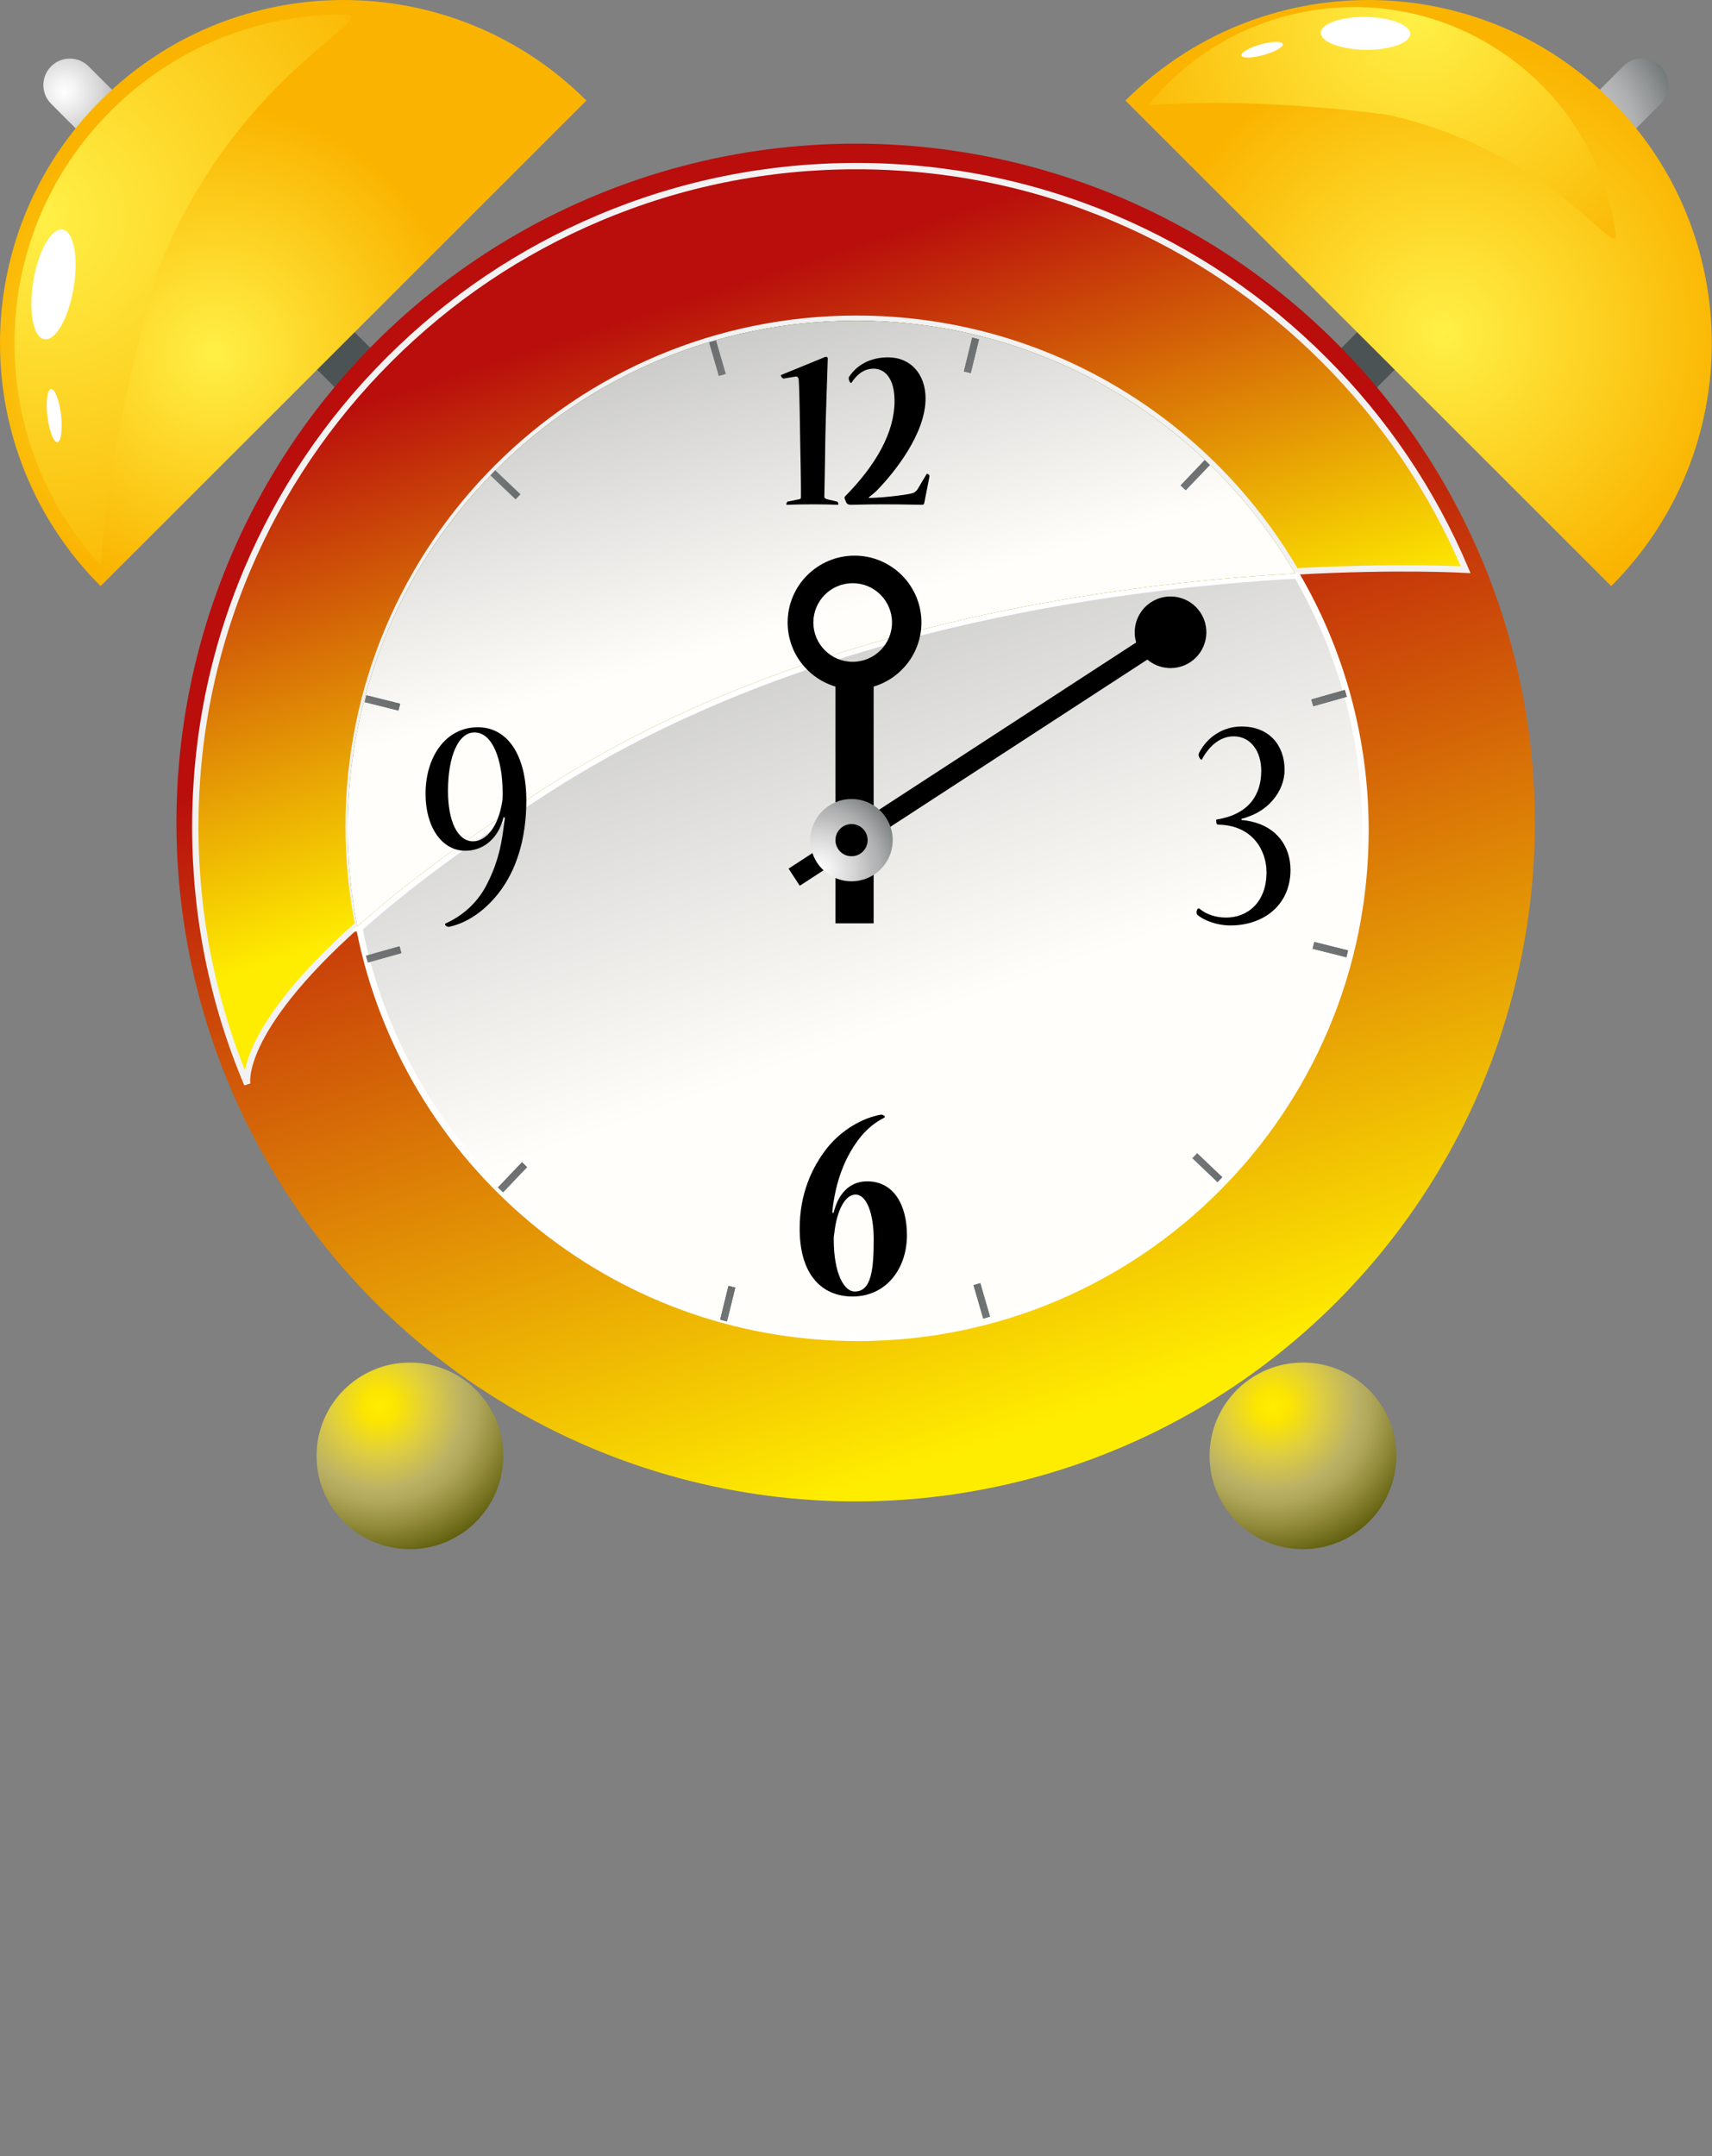 <?xml version="1.0" encoding="UTF-8" standalone="no"?>
<!DOCTYPE svg PUBLIC "-//W3C//DTD SVG 1.1//EN" "http://www.w3.org/Graphics/SVG/1.1/DTD/svg11.dtd">
<svg width="100%" height="100%" viewBox="0 0 270 340" version="1.1" xmlns="http://www.w3.org/2000/svg" xmlns:xlink="http://www.w3.org/1999/xlink" xml:space="preserve" xmlns:serif="http://www.serif.com/" style="fill-rule:evenodd;clip-rule:evenodd;">
    <rect x="0" y="0" width="270" height="340" fill="#808080" stroke="none"/>
    <g id="Artboard1" transform="matrix(1,0,0,1.39,0,0)">
        <rect x="0" y="0" width="269.97" height="244.45" style="fill:none;"/>
        <clipPath id="_clip1">
            <rect x="0" y="0" width="269.97" height="244.45"/>
        </clipPath>
        <g clip-path="url(#_clip1)">
            <g transform="matrix(1,0,0,0.719,0,0)">
                <path d="M77.971,74.459C79.604,76.092 79.604,78.739 77.971,80.371C76.338,82.004 73.692,82.004 72.06,80.371L8.061,16.379C6.428,14.746 6.428,12.1 8.061,10.467C9.694,8.834 12.34,8.834 13.973,10.467L77.971,74.459Z" style="fill:url(#_Radial2);fill-rule:nonzero;"/>
            </g>
            <g transform="matrix(1,0,0,0.719,0,0)">
                <path d="M92.482,15.869C71.325,-5.287 37.024,-5.287 15.867,15.869C-5.289,37.02 -5.289,71.322 15.867,92.479L92.482,15.869Z" style="fill:url(#_Radial3);fill-rule:nonzero;"/>
            </g>
            <g transform="matrix(1,0,0,0.719,0,0)">
                <path d="M15.901,89.212C7.104,79.622 2.285,67.267 2.285,54.171C2.285,40.311 7.683,27.28 17.483,17.485C27.284,7.683 40.315,2.287 54.174,2.287C61.238,2.287 36.979,11.373 24.708,43.164C16.621,71.405 15.901,89.212 15.901,89.212Z" style="fill:url(#_Radial4);fill-rule:nonzero;"/>
            </g>
            <g transform="matrix(0.987,0.118,-0.164,0.71,-2.74,-15.415)">
                <ellipse cx="21.876" cy="63.523" rx="3.223" ry="8.764" style="fill:white;"/>
            </g>
            <g transform="matrix(0.993,-0.085,0.119,0.714,-23.27,-11.154)">
                <ellipse cx="21.949" cy="84.271" rx="1.08" ry="4.217" style="fill:white;"/>
            </g>
            <g transform="matrix(1,0,0,0.719,0,0)">
                <path d="M191.999,74.459C190.366,76.092 190.366,78.739 191.999,80.371C193.632,82.004 196.278,82.004 197.91,80.371L261.908,16.379C263.541,14.746 263.541,12.1 261.908,10.467C260.275,8.834 257.629,8.834 255.996,10.467L191.999,74.459Z" style="fill:url(#_Radial5);fill-rule:nonzero;"/>
            </g>
            <g transform="matrix(1,0,0,0.719,0,0)">
                <path d="M177.489,15.869C198.646,-5.287 232.947,-5.287 254.104,15.869C275.26,37.02 275.26,71.322 254.104,92.479L177.489,15.869Z" style="fill:url(#_Radial6);fill-rule:nonzero;"/>
            </g>
            <g transform="matrix(1,0,0,0.719,0,0)">
                <path d="M181.069,16.647C187.63,8.499 196.866,3.178 207.272,1.598C218.288,-0.075 229.294,2.642 238.266,9.247C247.239,15.852 253.101,25.552 254.774,36.566C255.627,42.18 245.477,24 218.726,18.089C195.307,15.069 181.069,16.647 181.069,16.647Z" style="fill:url(#_Radial7);fill-rule:nonzero;"/>
            </g>
            <g transform="matrix(-0.014,0.719,-1,-0.01,242.628,-160.536)">
                <ellipse cx="228.878" cy="24.075" rx="2.591" ry="7.045" style="fill:white;"/>
            </g>
            <g transform="matrix(0.267,0.693,-0.964,0.192,168.019,-146.666)">
                <ellipse cx="212.398" cy="26.637" rx="0.868" ry="3.39" style="fill:white;"/>
            </g>
            <g transform="matrix(1,0,0,0.719,-13.423,-13.457)">
                <circle cx="148.369" cy="148.5" r="107.119" style="fill:url(#_Linear8);"/>
            </g>
            <g transform="matrix(1,0,0,0.719,0,0)">
                <path d="M231.148,89.894C225.897,77.478 218.377,66.327 208.801,56.75C199.224,47.172 188.073,39.654 175.657,34.402C162.803,28.966 149.148,26.21 135.07,26.21C120.992,26.21 107.338,28.966 94.484,34.402C82.068,39.654 70.916,47.173 61.339,56.75C51.763,66.327 44.244,77.478 38.992,89.894C33.555,102.747 30.8,116.403 30.8,130.48C30.8,144.556 33.556,158.212 38.992,171.066C38.992,171.066 37.311,162.943 56.479,145.847C55.5,140.841 54.981,135.671 54.981,130.379C54.981,86.146 90.836,50.289 135.069,50.289C164.646,50.289 190.474,66.323 204.345,90.171C220.626,89.264 231.148,89.894 231.148,89.894Z" style="fill:url(#_Linear9);fill-rule:nonzero;stroke:rgb(242,242,242);stroke-width:1px;"/>
            </g>
            <g transform="matrix(1,0,0,0.719,0,0)">
                <path d="M56.359,146.16C63.566,182.988 96.009,210.781 134.949,210.781C179.182,210.781 215.038,174.924 215.038,130.692C215.038,116.036 211.099,102.301 204.225,90.484C174.68,92.13 126.168,98.84 87.146,123.573C73.301,132.349 63.416,139.862 56.355,146.16L56.359,146.16Z" style="fill:url(#_Linear10);fill-rule:nonzero;"/>
            </g>
            <g transform="matrix(1,0,0,0.719,0,0)">
                <path d="M56.676,146.48C63.883,183.309 96.326,211.101 135.267,211.101C179.499,211.101 215.355,175.244 215.355,131.012C215.355,116.356 211.416,102.621 204.542,90.804C174.997,92.45 126.485,99.16 87.463,123.893C73.619,132.668 63.732,140.182 56.672,146.48L56.676,146.48Z" style="fill:url(#_Linear11);fill-rule:nonzero;stroke:white;stroke-width:1px;"/>
            </g>
            <g transform="matrix(1,0,0,0.719,0,0)">
                <path d="M134.949,50.603C90.717,50.603 54.861,86.46 54.861,130.693C54.861,135.985 55.38,141.155 56.359,146.161C63.42,139.863 73.305,132.349 87.15,123.574C126.169,98.841 174.68,92.131 204.229,90.485C190.358,66.637 164.53,50.603 134.953,50.603L134.949,50.603Z" style="fill:url(#_Linear12);fill-rule:nonzero;"/>
            </g>
            <g transform="matrix(1,0,0,0.719,0,0)">
                <path d="M134.949,50.603C90.717,50.603 54.861,86.46 54.861,130.693C54.861,135.985 55.38,141.155 56.359,146.161C63.42,139.863 73.305,132.349 87.15,123.574C126.169,98.841 174.68,92.131 204.229,90.485C190.358,66.637 164.53,50.603 134.953,50.603L134.949,50.603Z" style="fill:url(#_Linear13);fill-rule:nonzero;"/>
            </g>
            <g transform="matrix(1,0,0,0.719,0,0)">
                <path d="M134.949,50.603C90.717,50.603 54.861,86.46 54.861,130.693C54.861,135.985 55.38,141.155 56.359,146.161C63.42,139.863 73.305,132.349 87.15,123.574C126.169,98.841 174.68,92.131 204.229,90.485C190.358,66.637 164.53,50.603 134.953,50.603L134.949,50.603Z" style="fill:url(#_Linear14);fill-rule:nonzero;"/>
            </g>
            <g transform="matrix(1,0,0,0.719,-13.423,-13.457)">
                <path d="M126.339,72.431L127.869,77.709L126.799,78.02L125.269,72.742L126.339,72.431Z" style="fill:url(#_Radial15);fill-rule:nonzero;"/>
                <path d="M168.029,221.18L169.559,226.46L168.489,226.77L166.959,221.49L168.029,221.18Z" style="fill:url(#_Radial16);fill-rule:nonzero;"/>
            </g>
            <g transform="matrix(1,0,0,0.719,-13.423,-13.457)">
                <path d="M167.829,72.254L166.519,77.59L165.439,77.324L166.749,71.987L167.829,72.254Z" style="fill:url(#_Radial17);fill-rule:nonzero;"/>
                <path d="M129.389,221.88L128.079,227.22L126.999,226.95L128.309,221.61L129.389,221.88Z" style="fill:url(#_Radial18);fill-rule:nonzero;"/>
            </g>
            <g transform="matrix(1,0,0,0.719,-13.423,-13.457)">
                <path d="M204.218,92.091L200.429,96.07L199.619,95.301L203.418,91.322L204.218,92.091Z" style="fill:url(#_Radial19);fill-rule:nonzero;"/>
                <path d="M96.551,202.87L92.759,206.85L91.952,206.08L95.744,202.1L96.551,202.87Z" style="fill:url(#_Radial20);fill-rule:nonzero;"/>
            </g>
            <g transform="matrix(1,0,0,0.719,-13.423,-13.457)">
                <path d="M225.828,128.661L220.538,130.151L220.228,129.081L225.518,127.581L225.828,128.661Z" style="fill:url(#_Radial21);fill-rule:nonzero;"/>
                <path d="M76.729,169.1L71.439,170.59L71.137,169.52L76.428,168.03L76.729,169.1Z" style="fill:url(#_Radial22);fill-rule:nonzero;"/>
            </g>
            <g transform="matrix(1,0,0,0.719,-13.423,-13.457)">
                <path d="M225.758,169.76L220.428,168.42L220.698,167.34L226.028,168.68L225.758,169.76Z" style="fill:url(#_Radial23);fill-rule:nonzero;"/>
                <path d="M76.263,130.831L70.93,129.501L71.2,128.421L76.532,129.751L76.263,130.831Z" style="fill:url(#_Radial24);fill-rule:nonzero;"/>
            </g>
            <g transform="matrix(1,0,0,0.719,-13.423,-13.457)">
                <path d="M205.438,205.26L201.459,201.47L202.229,200.66L206.208,204.46L205.438,205.26Z" style="fill:url(#_Radial25);fill-rule:nonzero;"/>
                <path d="M94.733,97.513L90.758,93.718L91.526,92.912L95.503,96.707L94.733,97.513Z" style="fill:url(#_Radial26);fill-rule:nonzero;"/>
            </g>
            <g transform="matrix(1,0,0,0.719,-13.423,-13.457)">
                <path d="M225.758,169.76L220.428,168.42L220.698,167.34L226.028,168.68L225.758,169.76Z" style="fill:url(#_Radial27);fill-rule:nonzero;"/>
                <path d="M76.263,130.831L70.93,129.501L71.2,128.421L76.532,129.751L76.263,130.831Z" style="fill:url(#_Radial28);fill-rule:nonzero;"/>
            </g>
            <g transform="matrix(1,0,0,0.719,-13.423,-13.457)">
                <path d="M225.828,128.661L220.538,130.151L220.228,129.081L225.518,127.581L225.828,128.661Z" style="fill:url(#_Radial29);fill-rule:nonzero;"/>
                <path d="M76.729,169.1L71.439,170.59L71.137,169.52L76.428,168.03L76.729,169.1Z" style="fill:url(#_Radial30);fill-rule:nonzero;"/>
            </g>
            <g transform="matrix(1,0,0,0.719,-13.423,-13.457)">
                <path d="M204.218,92.091L200.429,96.07L199.619,95.301L203.418,91.322L204.218,92.091Z" style="fill:url(#_Radial31);fill-rule:nonzero;"/>
                <path d="M96.551,202.87L92.759,206.85L91.952,206.08L95.744,202.1L96.551,202.87Z" style="fill:url(#_Radial32);fill-rule:nonzero;"/>
            </g>
            <g transform="matrix(1,0,0,0.719,-13.423,-13.457)">
                <path d="M167.829,72.254L166.519,77.59L165.439,77.324L166.749,71.987L167.829,72.254Z" style="fill:url(#_Radial33);fill-rule:nonzero;"/>
                <path d="M129.389,221.88L128.079,227.22L126.999,226.95L128.309,221.61L129.389,221.88Z" style="fill:url(#_Radial34);fill-rule:nonzero;"/>
            </g>
            <g transform="matrix(1,0,0,0.719,-13.423,-13.457)">
                <path d="M126.339,72.431L127.869,77.709L126.799,78.02L125.269,72.742L126.339,72.431Z" style="fill:url(#_Radial35);fill-rule:nonzero;"/>
                <path d="M168.029,221.18L169.559,226.46L168.489,226.77L166.959,221.49L168.029,221.18Z" style="fill:url(#_Radial36);fill-rule:nonzero;"/>
            </g>
            <g transform="matrix(1,0,0,0.719,0,0)">
                <path d="M134.769,87.673C128.943,87.673 124.219,92.396 124.219,98.221C124.219,102.999 127.398,107.033 131.754,108.33L131.754,145.688L137.782,145.688L137.782,108.33C142.138,107.033 145.317,102.999 145.317,98.221C145.318,92.396 140.595,87.673 134.769,87.673ZM134.476,104.423C131.051,104.423 128.275,101.647 128.275,98.221C128.275,94.796 131.051,92.019 134.476,92.019C137.902,92.019 140.678,94.796 140.678,98.221C140.679,101.647 137.902,104.423 134.476,104.423Z" style="fill-rule:nonzero;"/>
            </g>
            <g transform="matrix(1,0,0,0.719,0,0)">
                <path d="M187.689,104.501C190.304,102.798 191.044,99.297 189.341,96.682C187.639,94.066 184.138,93.327 181.522,95.03C179.378,96.426 178.495,99.032 179.186,101.367L124.367,137.056L126.129,139.762L180.947,104.074C182.805,105.649 185.544,105.897 187.689,104.501Z" style="fill-rule:nonzero;"/>
            </g>
            <g transform="matrix(1,0,0,0.719,-13.423,-13.457)">
                <circle cx="147.719" cy="151.28" r="6.493" style="fill:url(#_Radial37);"/>
            </g>
            <g transform="matrix(1,0,0,0.719,-13.423,-13.457)">
                <circle cx="147.719" cy="151.28" r="2.537"/>
            </g>
            <g transform="matrix(1,0,0,0.719,-13.423,-13.457)">
                <circle cx="78.07" cy="248.43" r="14.723" style="fill:url(#_Radial38);"/>
            </g>
            <g transform="matrix(1,0,0,0.719,-13.423,-13.457)">
                <path d="M137.019,78.442C136.864,78.481 136.669,78.209 136.592,78.053C136.553,77.975 136.592,77.898 136.669,77.859L143.506,75.062C143.584,75.023 143.661,75.023 143.7,75.023C143.894,75.023 143.971,75.14 143.971,75.295C143.971,75.489 143.621,85.395 143.583,87.959C143.544,91.882 143.428,96.816 143.428,97.126C143.428,97.437 144.01,97.515 144.282,97.592L145.447,97.864C145.564,97.903 145.641,98.097 145.641,98.291C145.641,98.33 145.602,98.369 145.525,98.369C144.748,98.33 143.31,98.291 141.756,98.291C139.931,98.291 138.299,98.33 137.522,98.369C137.445,98.369 137.445,98.33 137.445,98.291C137.445,98.174 137.522,97.903 137.639,97.864L139.154,97.553C139.387,97.514 139.737,97.475 139.737,97.242C139.776,96.426 139.659,89.589 139.621,88.346C139.582,86.987 139.543,80.888 139.388,78.596C139.349,78.324 139.194,78.091 138.921,78.13L137.019,78.442Z" style="fill-rule:nonzero;"/>
                <path d="M150.459,97.283C150.887,97.283 151.353,97.244 151.547,97.244C152.13,97.244 155.704,96.933 157.297,96.545C157.49,96.506 157.879,96.312 158.151,95.885L159.511,93.593C159.55,93.515 159.589,93.476 159.666,93.476C159.821,93.476 160.055,93.748 160.016,93.865L159.201,98.021C159.162,98.254 159.084,98.371 158.812,98.371C158.268,98.371 156.248,98.293 152.674,98.293C149.644,98.293 148.401,98.371 147.624,98.371C147.274,98.371 146.963,98.255 146.847,97.905C146.731,97.672 146.614,97.361 146.614,97.244C146.614,97.166 146.614,97.127 146.692,97.05C151.626,92.039 154.501,86.911 154.501,81.978C154.501,78.482 153.024,76.889 151.198,76.889C149.566,76.889 148.479,77.938 147.741,79.064C147.702,79.142 147.664,79.142 147.625,79.142C147.47,79.142 147.158,78.481 147.314,78.209C148.518,76.345 150.616,75.102 153.49,75.102C157.064,75.102 159.394,77.782 159.394,81.589C159.394,87.144 154.5,93.243 151.742,96.079C151.392,96.428 150.927,96.817 150.422,97.205L150.459,97.283Z" style="fill-rule:nonzero;"/>
            </g>
            <g transform="matrix(1,0,0,0.719,-13.423,-13.457)">
                <path d="M144.869,210.12C145.054,209.425 145.286,208.776 145.425,208.452C146.305,206.505 147.836,205.115 150.199,205.115C154.417,205.115 156.457,208.915 156.457,213.597C156.457,218.973 153.12,223.284 147.882,223.284C143.108,223.284 139.539,219.947 139.539,212.577C139.539,207.061 141.486,202.89 143.849,199.877C146.26,196.864 149.55,195.103 152.331,194.593C152.656,194.547 152.98,194.825 152.98,194.917C152.98,195.01 152.841,195.057 152.749,195.149C150.571,196.261 148.948,198.023 147.558,200.433C145.89,203.353 145.241,206.181 144.916,208.174C144.87,208.498 144.731,209.24 144.684,210.028L144.869,210.12ZM148.251,222.495C150.847,222.495 151.217,219.019 151.217,214.245C151.217,210.212 150.105,207.199 148.344,207.199C146.675,207.199 145.378,209.795 145.006,213.272C144.96,213.55 144.914,213.735 144.914,214.292C144.914,219.622 146.537,222.496 148.205,222.496L148.251,222.496L148.251,222.495Z" style="fill-rule:nonzero;"/>
            </g>
            <g transform="matrix(1,0,0,0.719,-13.423,-13.457)">
                <path d="M92.843,147.67C92.638,148.49 92.33,149.157 92.176,149.515C91.202,151.412 89.407,152.951 86.791,152.951C83.151,152.951 80.535,149.259 80.535,143.977C80.535,138.132 83.715,133.466 88.791,133.466C93.406,133.466 96.432,137.774 96.432,145.003C96.432,151.515 94.637,156.131 92.381,159.208C90.381,161.925 87.561,164.232 84.278,164.952C83.97,165.003 83.611,164.746 83.611,164.592C83.611,164.489 83.662,164.438 83.765,164.387C86.278,163.259 88.535,161.311 89.971,158.695C91.765,155.362 92.432,152.49 92.791,149.67C92.842,149.311 92.945,148.593 93.047,147.722L92.843,147.67ZM88.228,134.287C85.664,134.287 84.075,138.133 84.075,143.516C84.075,148.337 85.613,151.465 88.024,151.465C90.074,151.465 92.023,149.208 92.639,145.106C92.69,144.798 92.69,144.336 92.69,143.773C92.69,138.491 91.05,134.287 88.28,134.287L88.228,134.287Z" style="fill-rule:nonzero;"/>
            </g>
            <g transform="matrix(1,0,0,0.719,-13.423,-13.457)">
                <path d="M209.228,148.11C209.487,148.11 210.211,148.214 210.678,148.318C214.771,149.199 216.947,152.255 216.947,155.985C216.947,161.476 212.752,164.738 207.468,164.738C205.239,164.738 203.116,163.858 202.235,163.029C201.976,162.718 202.235,162.044 202.443,162.044C202.493,162.044 202.493,162.044 202.598,162.097C203.635,162.978 205.136,163.496 206.794,163.496C210.212,163.496 213.165,161.061 213.165,156.347C213.165,152.876 210.938,148.939 205.603,148.836C205.344,148.836 205.239,148.732 205.239,148.213C205.187,148.058 205.292,148.005 205.395,148.005C210.471,147.175 212.336,144.017 212.336,140.338C212.336,137.336 210.731,134.901 207.984,134.901C205.861,134.901 204.151,136.402 203.011,138.474C203.011,138.578 202.959,138.578 202.908,138.578C202.7,138.578 202.339,137.957 202.493,137.595C203.737,135.055 206.275,133.346 209.228,133.346C213.58,133.346 216.013,136.299 216.013,140.183C216.013,143.603 213.424,146.45 210.524,147.487C210.16,147.643 209.591,147.851 209.229,147.902L209.229,148.11L209.228,148.11Z" style="fill-rule:nonzero;"/>
            </g>
            <g transform="matrix(1,0,0,0.719,-13.423,-13.457)">
                <circle cx="218.908" cy="248.43" r="14.723" style="fill:url(#_Radial39);"/>
            </g>
        </g>
    </g>
    <defs>
        <radialGradient id="_Radial2" cx="0" cy="0" r="1" gradientUnits="userSpaceOnUse" gradientTransform="matrix(11.537,-11.537,11.537,11.537,10.097,14.393)"><stop offset="0" style="stop-color:rgb(238,235,233);stop-opacity:1"/><stop offset="0" style="stop-color:rgb(251,251,250);stop-opacity:1"/><stop offset="0" style="stop-color:white;stop-opacity:1"/><stop offset="0.12" style="stop-color:rgb(243,243,243);stop-opacity:1"/><stop offset="0.36" style="stop-color:rgb(212,212,212);stop-opacity:1"/><stop offset="0.52" style="stop-color:rgb(186,186,186);stop-opacity:1"/><stop offset="0.6" style="stop-color:rgb(175,176,177);stop-opacity:1"/><stop offset="0.73" style="stop-color:rgb(148,151,152);stop-opacity:1"/><stop offset="0.9" style="stop-color:rgb(105,111,112);stop-opacity:1"/><stop offset="1" style="stop-color:rgb(76,83,84);stop-opacity:1"/></radialGradient>
        <radialGradient id="_Radial3" cx="0" cy="0" r="1" gradientUnits="userSpaceOnUse" gradientTransform="matrix(-27.539,-27.539,27.539,-27.539,33.8,55.71)"><stop offset="0" style="stop-color:rgb(255,240,70);stop-opacity:1"/><stop offset="1" style="stop-color:rgb(250,180,0);stop-opacity:1"/></radialGradient>
        <radialGradient id="_Radial4" cx="0" cy="0" r="1" gradientUnits="userSpaceOnUse" gradientTransform="matrix(64.376,0,0,64.376,6.449,34.276)"><stop offset="0" style="stop-color:rgb(255,240,70);stop-opacity:1"/><stop offset="1" style="stop-color:rgb(250,180,0);stop-opacity:1"/></radialGradient>
        <radialGradient id="_Radial5" cx="0" cy="0" r="1" gradientUnits="userSpaceOnUse" gradientTransform="matrix(-20.148,-20.148,-20.148,20.148,241.417,23.564)"><stop offset="0" style="stop-color:rgb(238,235,233);stop-opacity:1"/><stop offset="0" style="stop-color:rgb(251,251,250);stop-opacity:1"/><stop offset="0" style="stop-color:white;stop-opacity:1"/><stop offset="0.12" style="stop-color:rgb(243,243,243);stop-opacity:1"/><stop offset="0.36" style="stop-color:rgb(212,212,212);stop-opacity:1"/><stop offset="0.52" style="stop-color:rgb(186,186,186);stop-opacity:1"/><stop offset="0.6" style="stop-color:rgb(175,176,177);stop-opacity:1"/><stop offset="0.73" style="stop-color:rgb(148,151,152);stop-opacity:1"/><stop offset="0.9" style="stop-color:rgb(105,111,112);stop-opacity:1"/><stop offset="1" style="stop-color:rgb(76,83,84);stop-opacity:1"/></radialGradient>
        <radialGradient id="_Radial6" cx="0" cy="0" r="1" gradientUnits="userSpaceOnUse" gradientTransform="matrix(32.886,-32.886,-32.886,-32.886,227.678,52.542)"><stop offset="0" style="stop-color:rgb(255,240,70);stop-opacity:1"/><stop offset="1" style="stop-color:rgb(250,180,0);stop-opacity:1"/></radialGradient>
        <radialGradient id="_Radial7" cx="0" cy="0" r="1" gradientUnits="userSpaceOnUse" gradientTransform="matrix(7.772,51.161,-51.161,7.772,223.554,2.452)"><stop offset="0" style="stop-color:rgb(255,240,70);stop-opacity:1"/><stop offset="1" style="stop-color:rgb(250,180,0);stop-opacity:1"/></radialGradient>
        <linearGradient id="_Linear8" x1="0" y1="0" x2="1" y2="0" gradientUnits="userSpaceOnUse" gradientTransform="matrix(-41.89,-129.629,129.629,-41.89,178.859,242.84)"><stop offset="0" style="stop-color:rgb(255,237,0);stop-opacity:1"/><stop offset="1" style="stop-color:rgb(185,14,12);stop-opacity:1"/></linearGradient>
        <linearGradient id="_Linear9" x1="0" y1="0" x2="1" y2="0" gradientUnits="userSpaceOnUse" gradientTransform="matrix(-24.64,-76.4,76.4,-24.64,132.583,123.451)"><stop offset="0" style="stop-color:rgb(255,237,0);stop-opacity:1"/><stop offset="1" style="stop-color:rgb(185,14,12);stop-opacity:1"/></linearGradient>
        <linearGradient id="_Linear10" x1="0" y1="0" x2="1" y2="0" gradientUnits="userSpaceOnUse" gradientTransform="matrix(-57.88,-191.138,191.138,-57.88,169.596,245.104)"><stop offset="0" style="stop-color:rgb(216,205,46);stop-opacity:1"/><stop offset="0.49" style="stop-color:rgb(153,163,61);stop-opacity:1"/><stop offset="0.62" style="stop-color:rgb(140,150,59);stop-opacity:1"/><stop offset="0.88" style="stop-color:rgb(109,116,52);stop-opacity:1"/><stop offset="1" style="stop-color:rgb(92,99,46);stop-opacity:1"/></linearGradient>
        <linearGradient id="_Linear11" x1="0" y1="0" x2="1" y2="0" gradientUnits="userSpaceOnUse" gradientTransform="matrix(-30.56,-86.752,86.752,-30.56,145.686,160.594)"><stop offset="0" style="stop-color:rgb(255,254,250);stop-opacity:1"/><stop offset="1" style="stop-color:rgb(186,186,186);stop-opacity:1"/></linearGradient>
        <linearGradient id="_Linear12" x1="0" y1="0" x2="1" y2="0" gradientUnits="userSpaceOnUse" gradientTransform="matrix(-57.87,-191.144,191.144,-57.87,168.756,245.364)"><stop offset="0" style="stop-color:rgb(216,205,46);stop-opacity:1"/><stop offset="0.49" style="stop-color:rgb(153,163,61);stop-opacity:1"/><stop offset="0.62" style="stop-color:rgb(140,150,59);stop-opacity:1"/><stop offset="0.88" style="stop-color:rgb(109,116,52);stop-opacity:1"/><stop offset="1" style="stop-color:rgb(92,99,46);stop-opacity:1"/></linearGradient>
        <linearGradient id="_Linear13" x1="0" y1="0" x2="1" y2="0" gradientUnits="userSpaceOnUse" gradientTransform="matrix(-37.37,-125.666,125.666,-37.37,139.196,148.254)"><stop offset="0" style="stop-color:rgb(216,205,46);stop-opacity:1"/><stop offset="0.49" style="stop-color:rgb(153,163,61);stop-opacity:1"/><stop offset="0.62" style="stop-color:rgb(140,150,59);stop-opacity:1"/><stop offset="0.88" style="stop-color:rgb(109,116,52);stop-opacity:1"/><stop offset="1" style="stop-color:rgb(92,99,46);stop-opacity:1"/></linearGradient>
        <linearGradient id="_Linear14" x1="0" y1="0" x2="1" y2="0" gradientUnits="userSpaceOnUse" gradientTransform="matrix(-17.26,-60.628,60.628,-17.26,124.796,98.995)"><stop offset="0" style="stop-color:rgb(255,254,250);stop-opacity:1"/><stop offset="1" style="stop-color:rgb(186,186,186);stop-opacity:1"/></linearGradient>
        <radialGradient id="_Radial15" cx="0" cy="0" r="1" gradientUnits="userSpaceOnUse" gradientTransform="matrix(39.656,-11.535,11.535,39.656,147.918,80.252)"><stop offset="0" style="stop-color:rgb(160,160,160);stop-opacity:1"/><stop offset="0.16" style="stop-color:rgb(149,150,151);stop-opacity:1"/><stop offset="0.44" style="stop-color:rgb(122,125,126);stop-opacity:1"/><stop offset="0.79" style="stop-color:rgb(78,83,84);stop-opacity:1"/><stop offset="1" style="stop-color:rgb(49,54,55);stop-opacity:1"/></radialGradient>
        <radialGradient id="_Radial16" cx="0" cy="0" r="1" gradientUnits="userSpaceOnUse" gradientTransform="matrix(39.642,-11.531,11.531,39.642,189.604,229.007)"><stop offset="0" style="stop-color:rgb(160,160,160);stop-opacity:1"/><stop offset="0.16" style="stop-color:rgb(149,150,151);stop-opacity:1"/><stop offset="0.44" style="stop-color:rgb(122,125,126);stop-opacity:1"/><stop offset="0.79" style="stop-color:rgb(78,83,84);stop-opacity:1"/><stop offset="1" style="stop-color:rgb(49,54,55);stop-opacity:1"/></radialGradient>
        <radialGradient id="_Radial17" cx="0" cy="0" r="1" gradientUnits="userSpaceOnUse" gradientTransform="matrix(40.084,9.88,-9.88,40.084,182.593,89.832)"><stop offset="0" style="stop-color:rgb(160,160,160);stop-opacity:1"/><stop offset="0.16" style="stop-color:rgb(149,150,151);stop-opacity:1"/><stop offset="0.44" style="stop-color:rgb(122,125,126);stop-opacity:1"/><stop offset="0.79" style="stop-color:rgb(78,83,84);stop-opacity:1"/><stop offset="1" style="stop-color:rgb(49,54,55);stop-opacity:1"/></radialGradient>
        <radialGradient id="_Radial18" cx="0" cy="0" r="1" gradientUnits="userSpaceOnUse" gradientTransform="matrix(40.053,9.872,-9.872,40.053,144.139,239.459)"><stop offset="0" style="stop-color:rgb(160,160,160);stop-opacity:1"/><stop offset="0.16" style="stop-color:rgb(149,150,151);stop-opacity:1"/><stop offset="0.44" style="stop-color:rgb(122,125,126);stop-opacity:1"/><stop offset="0.79" style="stop-color:rgb(78,83,84);stop-opacity:1"/><stop offset="1" style="stop-color:rgb(49,54,55);stop-opacity:1"/></radialGradient>
        <radialGradient id="_Radial19" cx="0" cy="0" r="1" gradientUnits="userSpaceOnUse" gradientTransform="matrix(29.865,28.462,-28.462,29.865,208.235,114.647)"><stop offset="0" style="stop-color:rgb(160,160,160);stop-opacity:1"/><stop offset="0.16" style="stop-color:rgb(149,150,151);stop-opacity:1"/><stop offset="0.44" style="stop-color:rgb(122,125,126);stop-opacity:1"/><stop offset="0.79" style="stop-color:rgb(78,83,84);stop-opacity:1"/><stop offset="1" style="stop-color:rgb(49,54,55);stop-opacity:1"/></radialGradient>
        <radialGradient id="_Radial20" cx="0" cy="0" r="1" gradientUnits="userSpaceOnUse" gradientTransform="matrix(29.864,28.462,-28.462,29.864,100.629,225.382)"><stop offset="0" style="stop-color:rgb(160,160,160);stop-opacity:1"/><stop offset="0.16" style="stop-color:rgb(149,150,151);stop-opacity:1"/><stop offset="0.44" style="stop-color:rgb(122,125,126);stop-opacity:1"/><stop offset="0.79" style="stop-color:rgb(78,83,84);stop-opacity:1"/><stop offset="1" style="stop-color:rgb(49,54,55);stop-opacity:1"/></radialGradient>
        <radialGradient id="_Radial21" cx="0" cy="0" r="1" gradientUnits="userSpaceOnUse" gradientTransform="matrix(11.201,39.737,-39.737,11.201,217.872,150.168)"><stop offset="0" style="stop-color:rgb(160,160,160);stop-opacity:1"/><stop offset="0.16" style="stop-color:rgb(149,150,151);stop-opacity:1"/><stop offset="0.44" style="stop-color:rgb(122,125,126);stop-opacity:1"/><stop offset="0.79" style="stop-color:rgb(78,83,84);stop-opacity:1"/><stop offset="1" style="stop-color:rgb(49,54,55);stop-opacity:1"/></radialGradient>
        <radialGradient id="_Radial22" cx="0" cy="0" r="1" gradientUnits="userSpaceOnUse" gradientTransform="matrix(11.201,39.737,-39.737,11.201,68.76,190.64)"><stop offset="0" style="stop-color:rgb(160,160,160);stop-opacity:1"/><stop offset="0.16" style="stop-color:rgb(149,150,151);stop-opacity:1"/><stop offset="0.44" style="stop-color:rgb(122,125,126);stop-opacity:1"/><stop offset="0.79" style="stop-color:rgb(78,83,84);stop-opacity:1"/><stop offset="1" style="stop-color:rgb(49,54,55);stop-opacity:1"/></radialGradient>
        <radialGradient id="_Radial23" cx="0" cy="0" r="1" gradientUnits="userSpaceOnUse" gradientTransform="matrix(-10.007,40.054,-40.054,-10.007,208.16,184.451)"><stop offset="0" style="stop-color:rgb(160,160,160);stop-opacity:1"/><stop offset="0.16" style="stop-color:rgb(149,150,151);stop-opacity:1"/><stop offset="0.44" style="stop-color:rgb(122,125,126);stop-opacity:1"/><stop offset="0.79" style="stop-color:rgb(78,83,84);stop-opacity:1"/><stop offset="1" style="stop-color:rgb(49,54,55);stop-opacity:1"/></radialGradient>
        <radialGradient id="_Radial24" cx="0" cy="0" r="1" gradientUnits="userSpaceOnUse" gradientTransform="matrix(-10.008,40.055,-40.055,-10.008,58.648,145.55)"><stop offset="0" style="stop-color:rgb(160,160,160);stop-opacity:1"/><stop offset="0.16" style="stop-color:rgb(149,150,151);stop-opacity:1"/><stop offset="0.44" style="stop-color:rgb(122,125,126);stop-opacity:1"/><stop offset="0.79" style="stop-color:rgb(78,83,84);stop-opacity:1"/><stop offset="1" style="stop-color:rgb(49,54,55);stop-opacity:1"/></radialGradient>
        <radialGradient id="_Radial25" cx="0" cy="0" r="1" gradientUnits="userSpaceOnUse" gradientTransform="matrix(-28.524,29.887,-29.887,-28.524,182.873,209.273)"><stop offset="0" style="stop-color:rgb(160,160,160);stop-opacity:1"/><stop offset="0.16" style="stop-color:rgb(149,150,151);stop-opacity:1"/><stop offset="0.44" style="stop-color:rgb(122,125,126);stop-opacity:1"/><stop offset="0.79" style="stop-color:rgb(78,83,84);stop-opacity:1"/><stop offset="1" style="stop-color:rgb(49,54,55);stop-opacity:1"/></radialGradient>
        <radialGradient id="_Radial26" cx="0" cy="0" r="1" gradientUnits="userSpaceOnUse" gradientTransform="matrix(-28.502,29.865,-29.865,-28.502,72.158,101.536)"><stop offset="0" style="stop-color:rgb(160,160,160);stop-opacity:1"/><stop offset="0.16" style="stop-color:rgb(149,150,151);stop-opacity:1"/><stop offset="0.44" style="stop-color:rgb(122,125,126);stop-opacity:1"/><stop offset="0.79" style="stop-color:rgb(78,83,84);stop-opacity:1"/><stop offset="1" style="stop-color:rgb(49,54,55);stop-opacity:1"/></radialGradient>
        <radialGradient id="_Radial27" cx="0" cy="0" r="1" gradientUnits="userSpaceOnUse" gradientTransform="matrix(-10.007,40.054,-40.054,-10.007,208.16,184.451)"><stop offset="0" style="stop-color:rgb(160,160,160);stop-opacity:1"/><stop offset="0.16" style="stop-color:rgb(149,150,151);stop-opacity:1"/><stop offset="0.44" style="stop-color:rgb(122,125,126);stop-opacity:1"/><stop offset="0.79" style="stop-color:rgb(78,83,84);stop-opacity:1"/><stop offset="1" style="stop-color:rgb(49,54,55);stop-opacity:1"/></radialGradient>
        <radialGradient id="_Radial28" cx="0" cy="0" r="1" gradientUnits="userSpaceOnUse" gradientTransform="matrix(-10.008,40.055,-40.055,-10.008,58.648,145.55)"><stop offset="0" style="stop-color:rgb(160,160,160);stop-opacity:1"/><stop offset="0.16" style="stop-color:rgb(149,150,151);stop-opacity:1"/><stop offset="0.44" style="stop-color:rgb(122,125,126);stop-opacity:1"/><stop offset="0.79" style="stop-color:rgb(78,83,84);stop-opacity:1"/><stop offset="1" style="stop-color:rgb(49,54,55);stop-opacity:1"/></radialGradient>
        <radialGradient id="_Radial29" cx="0" cy="0" r="1" gradientUnits="userSpaceOnUse" gradientTransform="matrix(11.201,39.737,-39.737,11.201,217.872,150.168)"><stop offset="0" style="stop-color:rgb(160,160,160);stop-opacity:1"/><stop offset="0.16" style="stop-color:rgb(149,150,151);stop-opacity:1"/><stop offset="0.44" style="stop-color:rgb(122,125,126);stop-opacity:1"/><stop offset="0.79" style="stop-color:rgb(78,83,84);stop-opacity:1"/><stop offset="1" style="stop-color:rgb(49,54,55);stop-opacity:1"/></radialGradient>
        <radialGradient id="_Radial30" cx="0" cy="0" r="1" gradientUnits="userSpaceOnUse" gradientTransform="matrix(11.201,39.737,-39.737,11.201,68.76,190.64)"><stop offset="0" style="stop-color:rgb(160,160,160);stop-opacity:1"/><stop offset="0.16" style="stop-color:rgb(149,150,151);stop-opacity:1"/><stop offset="0.44" style="stop-color:rgb(122,125,126);stop-opacity:1"/><stop offset="0.79" style="stop-color:rgb(78,83,84);stop-opacity:1"/><stop offset="1" style="stop-color:rgb(49,54,55);stop-opacity:1"/></radialGradient>
        <radialGradient id="_Radial31" cx="0" cy="0" r="1" gradientUnits="userSpaceOnUse" gradientTransform="matrix(29.865,28.462,-28.462,29.865,208.235,114.647)"><stop offset="0" style="stop-color:rgb(160,160,160);stop-opacity:1"/><stop offset="0.16" style="stop-color:rgb(149,150,151);stop-opacity:1"/><stop offset="0.44" style="stop-color:rgb(122,125,126);stop-opacity:1"/><stop offset="0.79" style="stop-color:rgb(78,83,84);stop-opacity:1"/><stop offset="1" style="stop-color:rgb(49,54,55);stop-opacity:1"/></radialGradient>
        <radialGradient id="_Radial32" cx="0" cy="0" r="1" gradientUnits="userSpaceOnUse" gradientTransform="matrix(29.864,28.462,-28.462,29.864,100.629,225.382)"><stop offset="0" style="stop-color:rgb(160,160,160);stop-opacity:1"/><stop offset="0.16" style="stop-color:rgb(149,150,151);stop-opacity:1"/><stop offset="0.44" style="stop-color:rgb(122,125,126);stop-opacity:1"/><stop offset="0.79" style="stop-color:rgb(78,83,84);stop-opacity:1"/><stop offset="1" style="stop-color:rgb(49,54,55);stop-opacity:1"/></radialGradient>
        <radialGradient id="_Radial33" cx="0" cy="0" r="1" gradientUnits="userSpaceOnUse" gradientTransform="matrix(40.084,9.88,-9.88,40.084,182.593,89.832)"><stop offset="0" style="stop-color:rgb(160,160,160);stop-opacity:1"/><stop offset="0.16" style="stop-color:rgb(149,150,151);stop-opacity:1"/><stop offset="0.44" style="stop-color:rgb(122,125,126);stop-opacity:1"/><stop offset="0.79" style="stop-color:rgb(78,83,84);stop-opacity:1"/><stop offset="1" style="stop-color:rgb(49,54,55);stop-opacity:1"/></radialGradient>
        <radialGradient id="_Radial34" cx="0" cy="0" r="1" gradientUnits="userSpaceOnUse" gradientTransform="matrix(40.053,9.872,-9.872,40.053,144.139,239.459)"><stop offset="0" style="stop-color:rgb(160,160,160);stop-opacity:1"/><stop offset="0.16" style="stop-color:rgb(149,150,151);stop-opacity:1"/><stop offset="0.44" style="stop-color:rgb(122,125,126);stop-opacity:1"/><stop offset="0.79" style="stop-color:rgb(78,83,84);stop-opacity:1"/><stop offset="1" style="stop-color:rgb(49,54,55);stop-opacity:1"/></radialGradient>
        <radialGradient id="_Radial35" cx="0" cy="0" r="1" gradientUnits="userSpaceOnUse" gradientTransform="matrix(39.656,-11.535,11.535,39.656,147.918,80.252)"><stop offset="0" style="stop-color:rgb(160,160,160);stop-opacity:1"/><stop offset="0.16" style="stop-color:rgb(149,150,151);stop-opacity:1"/><stop offset="0.44" style="stop-color:rgb(122,125,126);stop-opacity:1"/><stop offset="0.79" style="stop-color:rgb(78,83,84);stop-opacity:1"/><stop offset="1" style="stop-color:rgb(49,54,55);stop-opacity:1"/></radialGradient>
        <radialGradient id="_Radial36" cx="0" cy="0" r="1" gradientUnits="userSpaceOnUse" gradientTransform="matrix(39.642,-11.531,11.531,39.642,189.604,229.007)"><stop offset="0" style="stop-color:rgb(160,160,160);stop-opacity:1"/><stop offset="0.16" style="stop-color:rgb(149,150,151);stop-opacity:1"/><stop offset="0.44" style="stop-color:rgb(122,125,126);stop-opacity:1"/><stop offset="0.79" style="stop-color:rgb(78,83,84);stop-opacity:1"/><stop offset="1" style="stop-color:rgb(49,54,55);stop-opacity:1"/></radialGradient>
        <radialGradient id="_Radial37" cx="0" cy="0" r="1" gradientUnits="userSpaceOnUse" gradientTransform="matrix(16.387,0,0,16.387,142.349,156.06)"><stop offset="0" style="stop-color:rgb(238,235,233);stop-opacity:1"/><stop offset="0" style="stop-color:rgb(251,251,250);stop-opacity:1"/><stop offset="0" style="stop-color:white;stop-opacity:1"/><stop offset="0.12" style="stop-color:rgb(243,243,243);stop-opacity:1"/><stop offset="0.36" style="stop-color:rgb(212,212,212);stop-opacity:1"/><stop offset="0.52" style="stop-color:rgb(186,186,186);stop-opacity:1"/><stop offset="0.6" style="stop-color:rgb(175,176,177);stop-opacity:1"/><stop offset="0.73" style="stop-color:rgb(148,151,152);stop-opacity:1"/><stop offset="0.9" style="stop-color:rgb(105,111,112);stop-opacity:1"/><stop offset="1" style="stop-color:rgb(76,83,84);stop-opacity:1"/></radialGradient>
        <radialGradient id="_Radial38" cx="0" cy="0" r="1" gradientUnits="userSpaceOnUse" gradientTransform="matrix(25.706,0,0,25.706,73.284,240.46)"><stop offset="0" style="stop-color:rgb(238,235,233);stop-opacity:1"/><stop offset="0" style="stop-color:rgb(239,235,224);stop-opacity:1"/><stop offset="0" style="stop-color:rgb(243,235,199);stop-opacity:1"/><stop offset="0" style="stop-color:rgb(250,236,151);stop-opacity:1"/><stop offset="0" style="stop-color:rgb(255,236,51);stop-opacity:1"/><stop offset="0" style="stop-color:rgb(255,237,0);stop-opacity:1"/><stop offset="0.1" style="stop-color:rgb(252,229,0);stop-opacity:1"/><stop offset="0.3" style="stop-color:rgb(223,206,64);stop-opacity:1"/><stop offset="0.52" style="stop-color:rgb(187,177,101);stop-opacity:1"/><stop offset="0.6" style="stop-color:rgb(176,167,90);stop-opacity:1"/><stop offset="0.73" style="stop-color:rgb(149,142,62);stop-opacity:1"/><stop offset="0.9" style="stop-color:rgb(106,104,22);stop-opacity:1"/><stop offset="1" style="stop-color:rgb(77,79,0);stop-opacity:1"/></radialGradient>
        <radialGradient id="_Radial39" cx="0" cy="0" r="1" gradientUnits="userSpaceOnUse" gradientTransform="matrix(25.706,0,0,25.706,214.118,240.46)"><stop offset="0" style="stop-color:rgb(238,235,233);stop-opacity:1"/><stop offset="0" style="stop-color:rgb(239,235,224);stop-opacity:1"/><stop offset="0" style="stop-color:rgb(243,235,199);stop-opacity:1"/><stop offset="0" style="stop-color:rgb(250,236,151);stop-opacity:1"/><stop offset="0" style="stop-color:rgb(255,236,51);stop-opacity:1"/><stop offset="0" style="stop-color:rgb(255,237,0);stop-opacity:1"/><stop offset="0.1" style="stop-color:rgb(252,229,0);stop-opacity:1"/><stop offset="0.3" style="stop-color:rgb(223,206,64);stop-opacity:1"/><stop offset="0.52" style="stop-color:rgb(187,177,101);stop-opacity:1"/><stop offset="0.6" style="stop-color:rgb(176,167,90);stop-opacity:1"/><stop offset="0.73" style="stop-color:rgb(149,142,62);stop-opacity:1"/><stop offset="0.9" style="stop-color:rgb(106,104,22);stop-opacity:1"/><stop offset="1" style="stop-color:rgb(77,79,0);stop-opacity:1"/></radialGradient>
    </defs>
</svg>
